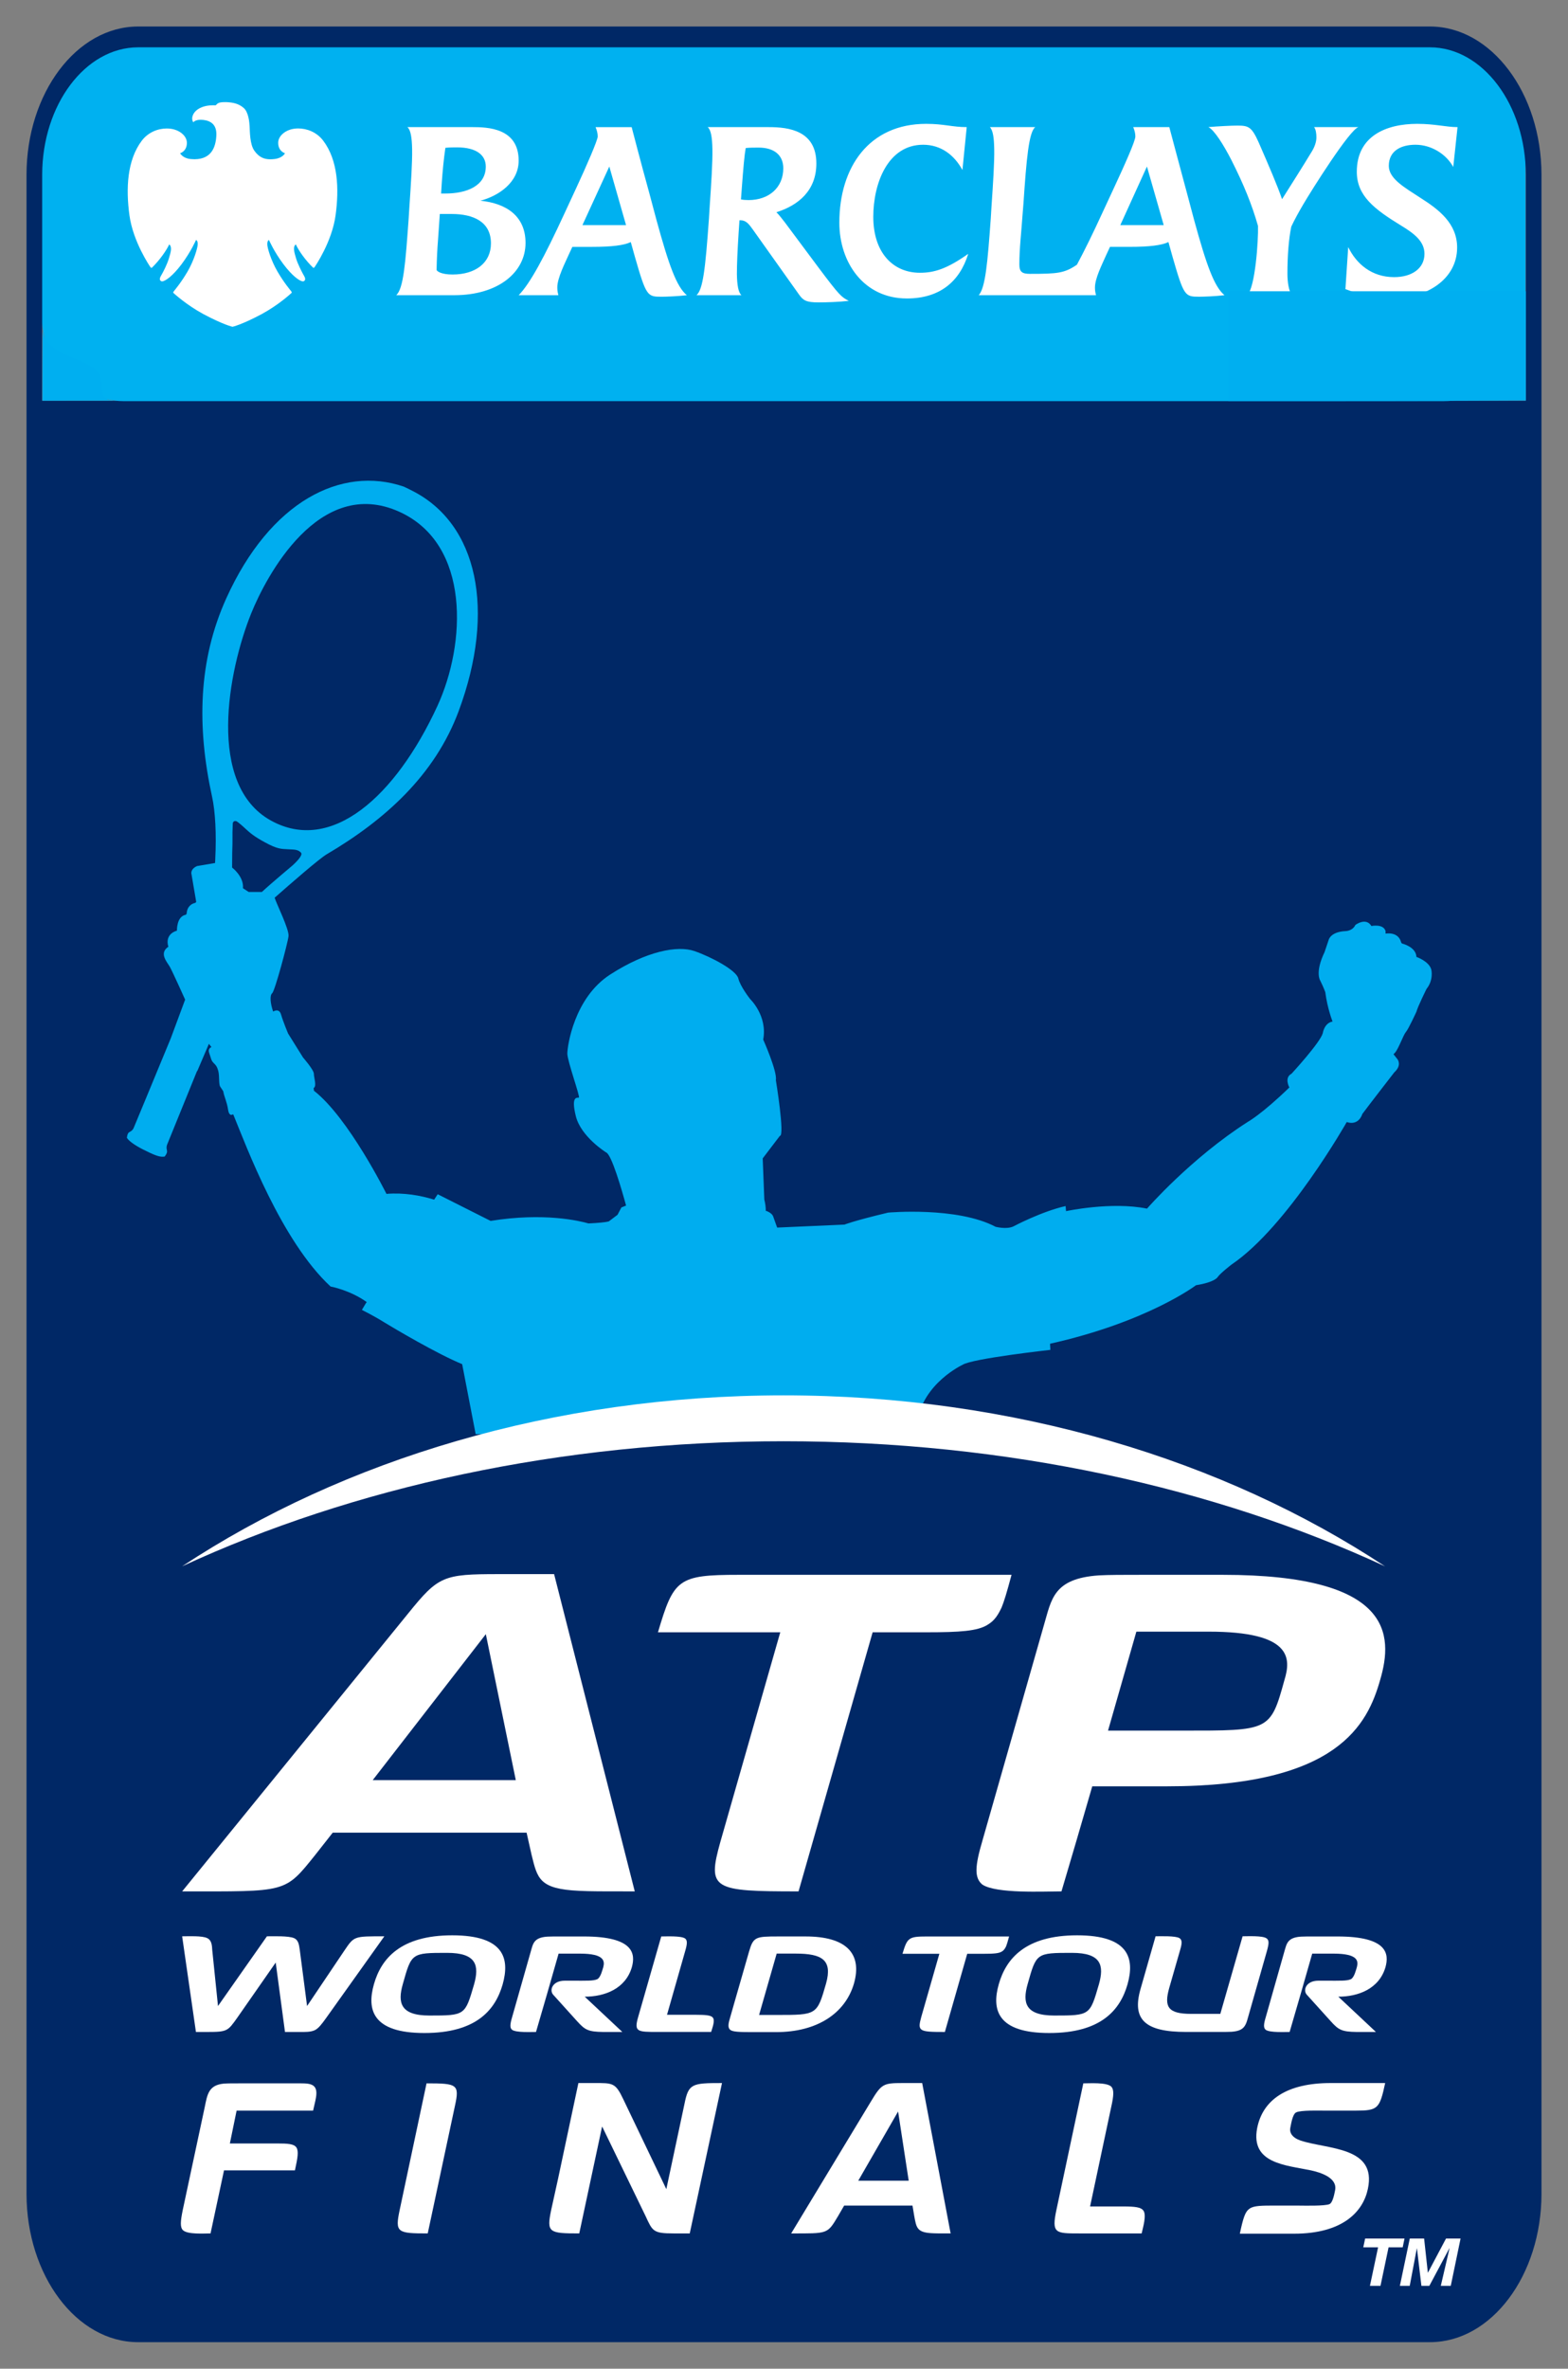 <?xml version="1.0" encoding="UTF-8" standalone="no"?>
<!-- Created with Inkscape (http://www.inkscape.org/) -->

<svg
   xmlns:dc="http://purl.org/dc/elements/1.1/"
   xmlns:cc="http://creativecommons.org/ns#"
   xmlns:rdf="http://www.w3.org/1999/02/22-rdf-syntax-ns#"
   xmlns:svg="http://www.w3.org/2000/svg"
   xmlns="http://www.w3.org/2000/svg"
   xmlns:xlink="http://www.w3.org/1999/xlink"
   xmlns:sodipodi="http://sodipodi.sourceforge.net/DTD/sodipodi-0.dtd"
   xmlns:inkscape="http://www.inkscape.org/namespaces/inkscape"
   width="295.669"
   height="446.524"
   id="svg2"
   version="1.1"
   inkscape:version="0.48.2 r9819"
   sodipodi:docname="Logo ATP World Tour Finals.svg">
  <rect width="100%" height="100%" fill="#808080" stroke="none"/>
  <defs
     id="defs4"><clipPath
   clipPathUnits="userSpaceOnUse"
   id="clipPath5341">
  <path
     d="m 737.008,7.936 737.007,0 0,1012.536 -737.007,0 0,-1012.536 z"
     id="path5343"
     inkscape:connector-curvature="0" />
</clipPath>

	
	
	
	
	
	
	
	
	
	
	
	
	
	
	
	
	
	
	
	
<clipPath
   id="SVGID_677_">
		<use
   xlink:href="#SVGID_676_"
   overflow="visible"
   id="use4022"
   style="overflow:visible"
   x="0"
   y="0"
   width="595.276"
   height="841.891" />

	</clipPath>

	<defs
   id="defs4018">
		<path
   id="SVGID_676_"
   d="m -203.862,562.153 0,-114.52 c 0.001,-6.594 4.899,-11.354 11.362,-11.354 -6.463,0 -11.702,-5.348 -11.702,-11.939 l -0.03,-32.203 c 0,-2.888 2.294,-5.227 5.118,-5.227 l 278.296,0 c 11.734,0 21.246,9.703 21.246,21.671 l 0,164.288 c 0,5.41 -4.301,10.952 -9.608,10.952 l -273.436,0 c -11.739,0 -21.246,-12.784 -21.246,-21.668"
   inkscape:connector-curvature="0" />

	</defs>

	<inkscape:perspective
   id="perspective4207"
   inkscape:persp3d-origin="297.638 : 280.63033 : 1"
   inkscape:vp_z="595.276 : 420.9455 : 1"
   inkscape:vp_y="0 : 1000 : 0"
   inkscape:vp_x="0 : 420.9455 : 1"
   sodipodi:type="inkscape:persp3d" />
<clipPath
   clipPathUnits="userSpaceOnUse"
   id="clipPath4335">
  <path
     d="m 56.693,1323.306 80.226,0 0,108.19 -80.226,0 0,-108.19 z"
     id="path4337"
     inkscape:connector-curvature="0" />
</clipPath>
<linearGradient
   x1="0"
   y1="0"
   x2="1"
   y2="0"
   gradientUnits="userSpaceOnUse"
   gradientTransform="matrix(75.696,-85.227,-85.227,-75.696,56.849,1414.322)"
   spreadMethod="pad"
   id="linearGradient4321">
  <stop
     style="stop-opacity:1;stop-color:#b06a0a"
     offset="0"
     id="stop4323" />
  <stop
     style="stop-opacity:1;stop-color:#fccf34"
     offset="0.49"
     id="stop4325" />
  <stop
     style="stop-opacity:1;stop-color:#b06a0a"
     offset="1"
     id="stop4327" />
</linearGradient>
<linearGradient
   y2="0"
   x2="1"
   y1="0"
   x1="0"
   spreadMethod="pad"
   gradientTransform="matrix(75.696,-85.227,-85.227,-75.696,56.849,1414.322)"
   gradientUnits="userSpaceOnUse"
   id="linearGradient5511"
   xlink:href="#linearGradient4321"
   inkscape:collect="always" />
<linearGradient
   x1="0"
   y1="0"
   x2="1"
   y2="0"
   gradientUnits="userSpaceOnUse"
   gradientTransform="matrix(63.362,0,0,-63.362,65.944,1422.798)"
   spreadMethod="pad"
   id="linearGradient4299">
  <stop
     style="stop-opacity:1;stop-color:#b06a0a"
     offset="0"
     id="stop4301" />
  <stop
     style="stop-opacity:1;stop-color:#fccf34"
     offset="0.49"
     id="stop4303" />
  <stop
     style="stop-opacity:1;stop-color:#b06a0a"
     offset="1"
     id="stop4305" />
</linearGradient>
<linearGradient
   y2="0"
   x2="1"
   y1="0"
   x1="0"
   spreadMethod="pad"
   gradientTransform="matrix(63.362,0,0,-63.362,65.944,1422.798)"
   gradientUnits="userSpaceOnUse"
   id="linearGradient5509"
   xlink:href="#linearGradient4299"
   inkscape:collect="always" />
<linearGradient
   x1="0"
   y1="0"
   x2="1"
   y2="0"
   gradientUnits="userSpaceOnUse"
   gradientTransform="matrix(63.358,0,0,-63.358,65.947,1422.795)"
   spreadMethod="pad"
   id="linearGradient4277">
  <stop
     style="stop-opacity:1;stop-color:#b06a0a"
     offset="0"
     id="stop4279" />
  <stop
     style="stop-opacity:1;stop-color:#fccf34"
     offset="0.49"
     id="stop4281" />
  <stop
     style="stop-opacity:1;stop-color:#b06a0a"
     offset="1"
     id="stop4283" />
</linearGradient>
<linearGradient
   y2="0"
   x2="1"
   y1="0"
   x1="0"
   spreadMethod="pad"
   gradientTransform="matrix(63.358,0,0,-63.358,65.947,1422.795)"
   gradientUnits="userSpaceOnUse"
   id="linearGradient5507"
   xlink:href="#linearGradient4277"
   inkscape:collect="always" />
<linearGradient
   x1="0"
   y1="0"
   x2="1"
   y2="0"
   gradientUnits="userSpaceOnUse"
   gradientTransform="matrix(63.371,0,0,-63.371,65.938,1422.796)"
   spreadMethod="pad"
   id="linearGradient4255">
  <stop
     style="stop-opacity:1;stop-color:#b06a0a"
     offset="0"
     id="stop4257" />
  <stop
     style="stop-opacity:1;stop-color:#fccf34"
     offset="0.49"
     id="stop4259" />
  <stop
     style="stop-opacity:1;stop-color:#b06a0a"
     offset="1"
     id="stop4261" />
</linearGradient>
<linearGradient
   y2="0"
   x2="1"
   y1="0"
   x1="0"
   spreadMethod="pad"
   gradientTransform="matrix(63.371,0,0,-63.371,65.938,1422.796)"
   gradientUnits="userSpaceOnUse"
   id="linearGradient5505"
   xlink:href="#linearGradient4255"
   inkscape:collect="always" />
<linearGradient
   x1="0"
   y1="0"
   x2="1"
   y2="0"
   gradientUnits="userSpaceOnUse"
   gradientTransform="matrix(63.347,0,0,-63.347,65.951,1422.798)"
   spreadMethod="pad"
   id="linearGradient4233">
  <stop
     style="stop-opacity:1;stop-color:#b06a0a"
     offset="0"
     id="stop4235" />
  <stop
     style="stop-opacity:1;stop-color:#fccf34"
     offset="0.49"
     id="stop4237" />
  <stop
     style="stop-opacity:1;stop-color:#b06a0a"
     offset="1"
     id="stop4239" />
</linearGradient>
<linearGradient
   y2="0"
   x2="1"
   y1="0"
   x1="0"
   spreadMethod="pad"
   gradientTransform="matrix(63.347,0,0,-63.347,65.951,1422.798)"
   gradientUnits="userSpaceOnUse"
   id="linearGradient5503"
   xlink:href="#linearGradient4233"
   inkscape:collect="always" />
<linearGradient
   x1="0"
   y1="0"
   x2="1"
   y2="0"
   gradientUnits="userSpaceOnUse"
   gradientTransform="matrix(63.36,0,0,-63.36,65.945,1422.798)"
   spreadMethod="pad"
   id="linearGradient4211">
  <stop
     style="stop-opacity:1;stop-color:#b06a0a"
     offset="0"
     id="stop4213" />
  <stop
     style="stop-opacity:1;stop-color:#fccf34"
     offset="0.49"
     id="stop4215" />
  <stop
     style="stop-opacity:1;stop-color:#b06a0a"
     offset="1"
     id="stop4217" />
</linearGradient>
<linearGradient
   y2="0"
   x2="1"
   y1="0"
   x1="0"
   spreadMethod="pad"
   gradientTransform="matrix(63.36,0,0,-63.36,65.945,1422.798)"
   gradientUnits="userSpaceOnUse"
   id="linearGradient5501"
   xlink:href="#linearGradient4211"
   inkscape:collect="always" />
<linearGradient
   x1="0"
   y1="0"
   x2="1"
   y2="0"
   gradientUnits="userSpaceOnUse"
   gradientTransform="matrix(63.359,0,0,-63.359,65.945,1422.805)"
   spreadMethod="pad"
   id="linearGradient4189">
  <stop
     style="stop-opacity:1;stop-color:#b06a0a"
     offset="0"
     id="stop4191" />
  <stop
     style="stop-opacity:1;stop-color:#fccf34"
     offset="0.49"
     id="stop4193" />
  <stop
     style="stop-opacity:1;stop-color:#b06a0a"
     offset="1"
     id="stop4195" />
</linearGradient>
<linearGradient
   y2="0"
   x2="1"
   y1="0"
   x1="0"
   spreadMethod="pad"
   gradientTransform="matrix(63.359,0,0,-63.359,65.945,1422.805)"
   gradientUnits="userSpaceOnUse"
   id="linearGradient5499"
   xlink:href="#linearGradient4189"
   inkscape:collect="always" />
<linearGradient
   x1="0"
   y1="0"
   x2="1"
   y2="0"
   gradientUnits="userSpaceOnUse"
   gradientTransform="matrix(63.362,0,0,-63.362,65.945,1422.805)"
   spreadMethod="pad"
   id="linearGradient4167">
  <stop
     style="stop-opacity:1;stop-color:#b06a0a"
     offset="0"
     id="stop4169" />
  <stop
     style="stop-opacity:1;stop-color:#fccf34"
     offset="0.49"
     id="stop4171" />
  <stop
     style="stop-opacity:1;stop-color:#b06a0a"
     offset="1"
     id="stop4173" />
</linearGradient>
<linearGradient
   y2="0"
   x2="1"
   y1="0"
   x1="0"
   spreadMethod="pad"
   gradientTransform="matrix(63.362,0,0,-63.362,65.945,1422.805)"
   gradientUnits="userSpaceOnUse"
   id="linearGradient5497"
   xlink:href="#linearGradient4167"
   inkscape:collect="always" />
<clipPath
   clipPathUnits="userSpaceOnUse"
   id="clipPath4143">
  <path
     d="m 56.693,1323.306 80.226,0 0,108.19 -80.226,0 0,-108.19 z"
     id="path4145"
     inkscape:connector-curvature="0" />
</clipPath>
<clipPath
   clipPathUnits="userSpaceOnUse"
   id="clipPath5341-2">
  <path
     d="m 737.008,7.936 737.007,0 0,1012.536 -737.007,0 0,-1012.536 z"
     id="path5343-4"
     inkscape:connector-curvature="0" />
</clipPath>
</defs>
  <sodipodi:namedview
     id="base"
     pagecolor="#ffffff"
     bordercolor="#666666"
     borderopacity="1.0"
     inkscape:pageopacity="0.0"
     inkscape:pageshadow="2"
     inkscape:zoom="0.81915141"
     inkscape:cx="70.27651"
     inkscape:cy="338.80512"
     inkscape:document-units="px"
     inkscape:current-layer="layer1"
     showgrid="false"
     inkscape:window-width="1366"
     inkscape:window-height="706"
     inkscape:window-x="-8"
     inkscape:window-y="-8"
     inkscape:window-maximized="1"
     fit-margin-top="5"
     fit-margin-right="5"
     fit-margin-bottom="5"
     fit-margin-left="5" />
  <g
     inkscape:label="Calque 1"
     inkscape:groupmode="layer"
     id="layer1"
     transform="translate(-127.948,-1001.212)">
    <g
       id="g9804"
       transform="matrix(0.75,0,0,0.75,311.575,798.328)">
      <path
         sodipodi:nodetypes="csssscc"
         d="m 141.141,371.21 c -0.329,13.214 -0.379,13.12 -0.379,29.153 l 0,427.066 c 0,16.041 -11.736,29.153 -26.05,29.153 l -324.859,0 c -14.333,0 -26.05,-13.113 -26.05,-29.153 3.695,-125.37 -2.812,-457.343 -0.022,-456.219"
         style="fill:#002866;fill-opacity:1;fill-rule:nonzero;stroke:none"
         id="path5347"
         inkscape:connector-curvature="0" />
      <rect
         ry="20.428"
         y="281.616"
         x="-234.289"
         height="89.718"
         width="373.009"
         id="rect3903"
         style="fill:#00b1f0;fill-opacity:1;stroke:none" />
      <g
         style="fill:#ffffff"
         id="g6604"
         transform="matrix(1.799,0,0,1.799,-241.891,-484.462)">
        <g
           style="fill:#ffffff"
           transform="translate(-225.52,15.882)"
           id="g3873">
          <path
             style="fill:#ffffff"
             d="m 426.981,427.109 c -0.961,-1.766 -3.034,-3.105 -5.285,-3.105 -1.98,0 -3.721,0.822 -3.721,2.952 0,1.794 2.192,3.011 4.474,4.502 2.49,1.582 5.074,3.527 5.074,6.906 0,4.411 -4.233,7.118 -9.127,7.118 -2.012,0 -4.112,-0.395 -6.484,-1.308 l 0.389,-5.872 c 1.142,2.344 3.274,4.198 6.424,4.198 2.433,0 4.233,-1.185 4.233,-3.255 0,-1.765 -1.472,-2.859 -3.271,-3.954 -3.784,-2.311 -6.184,-4.169 -6.184,-7.514 0,-5.021 4.142,-6.693 8.435,-6.693 2.49,0 4.053,0.457 5.643,0.457 l -0.599,5.567 m -20.983,5.261 c -0.542,0.914 -1.23,2.159 -1.653,3.073 -0.359,1.733 -0.54,4.046 -0.54,6.6 0,1.065 0.181,2.494 0.66,2.981 l -6.273,0 c 1.109,-1.064 1.561,-7.603 1.502,-9.673 -0.841,-2.95 -1.984,-5.78 -3.724,-9.218 -1.108,-2.159 -2.401,-4.199 -3.212,-4.593 1.41,-0.12 3.212,-0.212 4.083,-0.212 1.56,0 1.982,0.212 2.943,2.343 1.498,3.438 2.609,6.021 3.27,7.939 1.592,-2.526 2.702,-4.259 4.143,-6.632 0.36,-0.578 0.66,-1.308 0.66,-2.008 0,-0.549 -0.091,-1.156 -0.33,-1.43 l 6.215,0 c -1.201,0.274 -6.605,8.883 -7.745,10.829 m -21.825,-5.321 -3.721,8.181 6.063,0 -2.342,-8.181 m 7.296,18.188 c -1.983,0 -2.131,-0.06 -3.723,-5.596 l -0.57,-2.038 c -0.959,0.456 -2.673,0.669 -5.404,0.669 l -2.762,0 -0.481,1.034 c -0.69,1.553 -1.621,3.375 -1.621,4.656 0,0.304 0.03,0.638 0.151,1.064 l -16.392,0 c 0.931,-1.064 1.232,-4.501 1.682,-10.739 l 0.09,-1.49 c 0.24,-3.559 0.423,-6.297 0.391,-8.212 -0.03,-1.582 -0.181,-2.586 -0.6,-3.042 l 6.335,0 c -0.902,0.7 -1.233,4.471 -1.652,10.708 l -0.121,1.49 c -0.151,2.312 -0.45,4.684 -0.45,6.996 0,1.063 0.42,1.307 1.502,1.307 3.841,0 4.803,-0.091 6.543,-1.277 1.08,-2.008 2.313,-4.534 3.512,-7.149 l 1.624,-3.498 c 1.53,-3.286 3.03,-6.633 3.03,-7.27 0,-0.458 -0.12,-0.882 -0.298,-1.309 l 5.043,0 c 0,0 2.041,7.667 2.491,9.308 l 0.989,3.712 c 1.71,6.237 2.793,9.277 4.234,10.464 -1.203,0.153 -2.913,0.212 -3.544,0.212 m -40.856,0.245 c -5.974,0 -9.427,-4.988 -9.427,-10.585 0,-7.787 4.172,-13.812 12.128,-13.812 2.491,0 3.663,0.457 5.673,0.457 l -0.599,5.993 c -1.141,-2.099 -3.003,-3.529 -5.493,-3.529 -4.953,0 -6.965,5.416 -6.965,10.07 0,5.049 2.793,7.816 6.514,7.816 2.012,0 3.782,-0.548 6.755,-2.646 -1.201,3.895 -3.993,6.237 -8.585,6.237 m -20.713,-21.08 c -0.57,0 -1.263,0 -1.801,0.061 -0.181,1.004 -0.331,2.738 -0.542,5.535 l -0.121,1.644 c 0.302,0.062 0.691,0.093 1.052,0.093 2.88,0 4.863,-1.766 4.863,-4.442 0,-1.827 -1.261,-2.891 -3.452,-2.891 m 8.374,21.628 c -1.71,0 -2.131,-0.275 -2.701,-1.066 l -6.485,-9.126 c -0.511,-0.699 -0.901,-1.277 -1.71,-1.277 l -0.151,0 -0.119,1.765 c -0.152,2.403 -0.241,4.321 -0.241,5.75 0.03,1.582 0.21,2.554 0.631,2.95 l -6.274,0 c 0.9,-0.822 1.229,-3.559 1.74,-10.739 l 0.091,-1.49 c 0.24,-3.528 0.421,-6.267 0.39,-8.182 -0.031,-1.674 -0.209,-2.708 -0.661,-3.073 3.573,0 8.555,0 8.555,0 2.792,0 6.634,0.488 6.634,5.08 0,3.771 -2.492,5.84 -5.583,6.813 0.3,0.275 0.84,0.974 1.171,1.401 l 4.713,6.327 c 2.942,3.924 3.182,4.106 4.234,4.654 -1.321,0.152 -3.092,0.213 -4.234,0.213 m -29.237,-18.98 -3.755,8.181 6.094,0 -2.339,-8.181 m 7.293,18.188 c -1.98,0 -2.13,-0.06 -3.721,-5.596 l -0.57,-2.038 c -0.962,0.456 -2.673,0.669 -5.405,0.669 l -2.762,0 -0.48,1.034 c -0.481,1.096 -1.652,3.348 -1.622,4.656 0,0.304 0.03,0.608 0.151,1.064 l -5.553,0 c 1.591,-1.612 3.602,-5.353 6.394,-11.407 l 1.622,-3.498 c 1.47,-3.163 3.032,-6.753 3.032,-7.27 0,-0.458 -0.119,-0.882 -0.3,-1.309 l 5.045,0 c 0,0 1.319,5.08 2.49,9.308 l 0.99,3.712 c 1.711,6.236 2.792,9.277 4.233,10.464 -1.291,0.152 -2.912,0.211 -3.544,0.211 M 287.75,424.371 c -0.451,0 -1.05,0 -1.621,0.062 -0.24,1.642 -0.391,3.224 -0.51,4.957 0,0 -0.091,1.49 -0.091,1.429 l 0.6,0 c 2.942,0 5.645,-1.034 5.645,-3.77 0,-1.584 -1.292,-2.678 -4.024,-2.678 m -0.749,9.308 -1.651,0 -0.24,3.467 c -0.12,1.522 -0.181,2.798 -0.21,4.319 0,0.214 0.66,0.67 2.22,0.67 3.242,0 5.375,-1.642 5.375,-4.351 0,-3.012 -2.433,-4.106 -5.493,-4.106 m 0.36,11.346 -8.105,0 c 1.021,-0.914 1.292,-4.472 1.741,-10.739 l 0.09,-1.459 c 0.241,-3.559 0.421,-6.297 0.391,-8.212 -0.03,-1.643 -0.21,-2.708 -0.661,-3.073 l 9.066,0 c 2.161,0 6.485,0.122 6.485,4.684 0,3.042 -2.793,4.928 -5.344,5.599 3.602,0.365 6.304,2.128 6.304,5.9 -9.6e-4,4.076 -3.783,7.301 -9.967,7.301"
             id="path21"
             inkscape:connector-curvature="0" />
          <path
             style="fill:#ffffff"
             id="path4050"
             d="m 19.741,489.332 c -0.832,0 -1.004,0.145 -1.274,0.446 -0.106,-0.007 -0.217,-0.009 -0.333,-0.009 -0.64,0 -1.462,0.094 -2.163,0.563 -0.677,0.447 -0.999,1.238 -0.638,1.817 0,0 0.242,-0.355 1.038,-0.355 0.112,0 0.236,0.012 0.368,0.023 1.1,0.13 1.914,0.709 1.815,2.238 -0.088,1.528 -0.661,3.232 -3.005,3.252 0,0 -0.302,0 -0.624,-0.03 -1.091,-0.119 -1.434,-0.804 -1.434,-0.804 0,0 0.943,-0.256 0.951,-1.453 -0.008,-0.814 -0.717,-1.559 -1.74,-1.86 -0.335,-0.098 -0.703,-0.146 -1.086,-0.146 -1.206,0 -2.56,0.505 -3.473,1.697 -2.07,2.733 -2.238,6.717 -1.733,10.422 0.508,3.713 2.863,7.152 2.932,7.246 0.05,0.066 0.095,0.102 0.146,0.102 0.026,0 0.053,-0.012 0.081,-0.035 1.017,-0.987 1.987,-2.336 2.402,-3.238 0.444,0.354 0.212,1.107 -0.032,1.911 -0.232,0.822 -0.796,1.913 -1,2.265 -0.197,0.344 -0.461,0.744 -0.106,0.953 0.036,0.022 0.082,0.034 0.137,0.034 0.456,0 1.529,-0.795 2.726,-2.391 1.34,-1.796 2.02,-3.39 2.02,-3.39 0.098,0.022 0.262,0.188 0.235,0.64 -0.018,0.459 -0.49,2.167 -1.409,3.757 -0.929,1.589 -1.787,2.583 -1.96,2.809 -0.107,0.131 -0.016,0.213 0.053,0.266 0.068,0.046 1.711,1.58 4.098,2.876 2.828,1.507 4.082,1.778 4.082,1.778 0,0 1.251,-0.264 4.079,-1.77 2.386,-1.298 4.036,-2.839 4.097,-2.891 0.069,-0.047 0.157,-0.121 0.053,-0.265 -0.163,-0.216 -1.024,-1.215 -1.951,-2.804 -0.916,-1.579 -1.406,-3.298 -1.413,-3.751 -0.019,-0.457 0.135,-0.608 0.229,-0.646 0,0 0.687,1.604 2.027,3.39 1.203,1.598 2.266,2.391 2.724,2.391 0.058,0 0.104,-0.012 0.142,-0.034 0.344,-0.209 0.088,-0.615 -0.114,-0.955 -0.188,-0.35 -0.76,-1.434 -1.003,-2.263 -0.233,-0.813 -0.475,-1.565 -0.023,-1.911 0.416,0.902 1.379,2.258 2.399,3.231 0.027,0.028 0.058,0.042 0.088,0.042 0.045,0 0.093,-0.035 0.135,-0.096 0.075,-0.1 2.434,-3.533 2.938,-7.252 0.506,-3.713 0.339,-7.688 -1.733,-10.422 -0.907,-1.195 -2.271,-1.703 -3.485,-1.703 -0.379,0 -0.741,0.049 -1.072,0.144 -1.031,0.31 -1.737,1.062 -1.731,1.868 0,1.197 0.948,1.453 0.948,1.453 0,0 -0.317,0.668 -1.447,0.804 -0.211,0.026 -0.416,0.038 -0.612,0.038 -0.85,0 -1.566,-0.27 -2.226,-1.202 -0.64,-0.897 -0.619,-2.744 -0.656,-3.36 -0.029,-0.625 -0.163,-2.027 -0.82,-2.599 -0.655,-0.587 -1.453,-0.784 -2.448,-0.823 -0.073,0.002 -0.138,0.002 -0.199,0.002"
             clip-path="url(#SVGID_677_)"
             transform="translate(235.561,-71.28)"
             inkscape:connector-curvature="0" />
        </g>
      </g>
      <path
         inkscape:connector-curvature="0"
         id="path5351"
         style="fill:#002866;fill-opacity:1;fill-rule:nonzero;stroke:none"
         d="m -210.146,859.206 c -15.429,-0.009 -28.015,-16.765 -28.022,-37.267 l 0,-507.503 c 0.006,-20.511 12.593,-37.241 28.022,-37.259 l 324.859,0 c 15.409,0.017 27.989,16.748 28.009,37.259 l 0,507.503 c -0.019,20.511 -12.599,37.25 -28.009,37.267 l -324.859,0 z m -24.084,-544.77 0,507.503 c 0.013,17.596 10.84,31.996 24.084,32.03 l 324.859,0 c 13.212,-0.034 24.052,-14.434 24.071,-32.03 l 0,-507.503 c -0.019,-17.596 -10.859,-31.996 -24.071,-32.03 l -324.859,0 c -13.244,0.034 -24.071,14.434 -24.084,32.03" />
      <path
         sodipodi:nodetypes="csssccccc"
         inkscape:connector-curvature="0"
         id="path4094"
         d="m -234.171,362.194 c 0.008,-8.189 0.021,-8.962 0.137,-8.212 0.824,5.339 8.896,6.159 13.213,9.352 2.605,1.927 0.189,7.077 3.517,7.681 l 1.116,0.203 -8.996,0.008 -8.996,0.008 0.009,-9.04 z"
         style="fill:#00aff0;fill-opacity:1;stroke:none" />
      <path
         inkscape:connector-curvature="0"
         id="path4096"
         d="m 124.043,370.368 c 7.305,-2.364 12.551,-7.998 14.104,-15.145 0.452,-2.08 0.484,-1.661 0.51,6.801 l 0.028,9.018 -8.304,-0.019 -8.304,-0.019 1.964,-0.636 z"
         style="fill:#00aff0;fill-opacity:1;stroke:none" />
      <path
         inkscape:connector-curvature="0"
         id="path4098"
         d="m 63.964,357.514 0,-13.795 37.411,0 37.411,0 0,13.735 0,13.735 -13.996,0.059 c -7.698,0.033 -24.532,0.059 -37.411,0.059 l -23.415,3e-5 0,-13.795 z"
         style="fill:#00aff0;fill-opacity:1;stroke:none" />
      <g
         id="g9149"
         transform="matrix(6.943,0,0,-6.943,-1313.663,7358.259)">
        <g
           id="g9353">
          <g
             id="g6452"
             transform="translate(165.281,944.44)"
             style="fill:#ffffff">
            <path
               inkscape:connector-curvature="0"
               d="m 0,0 -2.77,0 -0.244,-1.188 1.699,0 c 0.817,0 0.858,-0.064 0.657,-0.975 l -2.568,0 -0.488,-2.282 c -0.222,0 -0.828,-0.044 -0.998,0.116 -0.106,0.106 -0.094,0.307 -0.01,0.723 l 0.796,3.724 c 0.095,0.465 0.138,0.806 0.69,0.86 0.137,0.01 0.318,0.01 0.552,0.01 l 2.079,0 c 0.414,0 0.764,0.031 0.721,-0.425 C 0.106,0.457 0.074,0.307 0,0"
               style="fill:#ffffff;fill-opacity:1;fill-rule:nonzero;stroke:none"
               id="path6454" />
          </g>
          <g
             id="g6456"
             transform="translate(169.432,939.995)"
             style="fill:#ffffff">
            <path
               inkscape:connector-curvature="0"
               d="m 0,0 c -1.103,0 -1.188,0.031 -1.018,0.839 l 0.975,4.594 c 1.105,0 1.2,-0.033 1.03,-0.807 L 0,0"
               style="fill:#ffffff;fill-opacity:1;fill-rule:nonzero;stroke:none"
               id="path6458" />
          </g>
          <g
             id="g6460"
             transform="translate(178.92,939.995)"
             style="fill:#ffffff">
            <path
               inkscape:connector-curvature="0"
               d="m 0,0 -0.583,0 c -0.753,0 -0.764,0.085 -1.02,0.635 L -3.173,3.872 -4.001,0 c -1.103,0 -1.187,0.031 -1.017,0.847 l 0.253,1.148 0.733,3.449 0.562,0 c 0.68,0 0.776,0.02 1.062,-0.584 l 1.56,-3.257 0.657,3.085 c 0.147,0.735 0.265,0.756 1.359,0.756 L 0,0"
               style="fill:#ffffff;fill-opacity:1;fill-rule:nonzero;stroke:none"
               id="path6462" />
          </g>
          <g
             id="g6464"
             transform="translate(186.465,944.409)"
             style="fill:#ffffff">
            <path
               inkscape:connector-curvature="0"
               d="m 0,0 -1.443,-2.506 1.827,0 L 0,0 z m 1.19,-4.404 c -0.511,0.032 -0.53,0.212 -0.605,0.617 l -0.064,0.38 -2.475,0 -0.22,-0.38 c -0.394,-0.658 -0.361,-0.627 -1.698,-0.627 l 2.886,4.773 C -0.602,0.997 -0.54,1.03 0.16,1.03 l 0.712,0 1.03,-5.444 c -0.436,0 -0.563,0 -0.712,0.01"
               style="fill:#ffffff;fill-opacity:1;fill-rule:nonzero;stroke:none"
               id="path6466" />
          </g>
          <g
             id="g6468"
             transform="translate(195.284,939.995)"
             style="fill:#ff0000">
            <path
               inkscape:connector-curvature="0"
               d="m 0,0 -2.259,0 c -0.862,0 -1.007,0 -0.828,0.847 l 0.975,4.586 c 0.235,0 0.839,0.042 1.009,-0.116 0.106,-0.108 0.096,-0.32 0,-0.745 l -0.764,-3.596 1.211,0 c 0.423,0 0.625,-0.031 0.71,-0.137 C 0.193,0.679 0.044,0.201 0,0"
               style="fill:#ffffff;fill-opacity:1;fill-rule:nonzero;stroke:none"
               id="path6470" />
          </g>
          <g
             id="g6472"
             transform="translate(203.03,944.44)"
             style="fill:#ffffff">
            <path
               inkscape:connector-curvature="0"
               d="m 0,0 -1.144,0 c -0.149,0 -0.849,0.021 -1.007,-0.064 -0.139,-0.063 -0.191,-0.478 -0.212,-0.561 -0.033,-0.17 0.063,-0.351 0.37,-0.457 0.986,-0.328 2.77,-0.211 2.439,-1.752 -0.17,-0.816 -0.901,-1.621 -2.672,-1.621 l -1.964,0 c 0.117,0.56 0.191,0.774 0.318,0.88 0.129,0.116 0.351,0.137 0.774,0.137 l 1.061,0 c 0.171,0 0.924,-0.021 1.095,0.054 0.126,0.062 0.18,0.402 0.201,0.498 0.095,0.457 -0.529,0.648 -0.87,0.723 -0.911,0.191 -2.197,0.243 -1.952,1.528 0.202,1.027 1.072,1.634 2.662,1.634 l 1.974,0 C 0.872,0.064 0.808,0 0,0"
               style="fill:#ffffff;fill-opacity:1;fill-rule:nonzero;stroke:none"
               id="path6474" />
          </g>
          <g
             id="g9345"
             style="fill:#ffffff">
            <g
               transform="translate(171.536,961.689)"
               id="g6476"
               style="fill:#ffffff">
              <path
                 id="path6478"
                 style="fill:#ffffff;fill-opacity:1;fill-rule:nonzero;stroke:none"
                 d="m 0,0 -4.096,-5.284 5.181,0 L 0,0 z m 3.375,-9.291 c -1.447,0.066 -1.506,0.446 -1.718,1.3 l -0.181,0.805 -7.02,0 -0.633,-0.805 c -1.115,-1.391 -1.024,-1.321 -4.82,-1.321 l 8.194,10.074 c 1.085,1.343 1.266,1.412 3.256,1.412 l 2.019,0 2.921,-11.486 c -1.235,0 -1.597,0 -2.018,0.021"
                 inkscape:connector-curvature="0" />
            </g>
            <g
               transform="translate(190.212,962.652)"
               id="g6480"
               style="fill:#ffffff">
              <path
                 id="path6482"
                 style="fill:#ffffff;fill-opacity:1;fill-rule:nonzero;stroke:none"
                 d="m 0,0 c -0.12,-0.247 -0.241,-0.469 -0.513,-0.627 -0.361,-0.224 -0.992,-0.268 -2.199,-0.268 l -1.957,0 -2.683,-9.38 c -3.103,0 -3.315,0.066 -2.832,1.79 l 2.17,7.59 -4.429,0 c 0.571,1.927 0.722,2.08 2.921,2.08 l 9.883,0 C 0.181,0.515 0.091,0.222 0,0"
                 inkscape:connector-curvature="0" />
            </g>
            <g
               transform="translate(197.715,961.78)"
               id="g6484"
               style="fill:#ffffff">
              <path
                 id="path6486"
                 style="fill:#ffffff;fill-opacity:1;fill-rule:nonzero;stroke:none"
                 d="m 0,0 -2.622,0 -1.026,-3.583 2.683,0 c 3.164,0 3.195,-0.023 3.706,1.835 C 2.981,-0.963 3.013,0 0,0 z m -1.507,-5.599 -2.712,0 -0.573,-1.969 -0.542,-1.835 c -0.633,0 -2.35,-0.089 -2.863,0.245 -0.301,0.245 -0.27,0.673 0,1.59 l 2.23,7.813 c 0.272,0.918 0.332,1.68 1.989,1.792 0.361,0.02 0.874,0.02 1.568,0.02 l 2.921,0 c 6.147,0 6.176,-2.169 5.695,-3.805 -0.453,-1.588 -1.508,-3.851 -7.713,-3.851"
                 inkscape:connector-curvature="0" />
            </g>
          </g>
          <g
             id="g6488"
             transform="translate(165.754,947.795)"
             style="fill:#ffffff">
            <path
               inkscape:connector-curvature="0"
               d="m 0,0 c -0.173,-0.243 -0.273,-0.363 -0.391,-0.432 -0.163,-0.087 -0.391,-0.075 -0.564,-0.075 l -0.536,0 L -1.827,2.006 -3.225,0 C -3.562,-0.473 -3.58,-0.507 -4.298,-0.507 l -0.418,0 -0.499,3.463 c 0.218,0 0.726,0.027 0.908,-0.066 0.172,-0.081 0.172,-0.291 0.182,-0.432 l 0.208,-2.026 1.772,2.524 c 0.236,0 0.781,0.021 0.982,-0.066 0.181,-0.081 0.181,-0.284 0.208,-0.432 L -0.691,0.432 0.672,2.458 C 1.017,2.965 1.008,2.956 2.107,2.956 L 0,0"
               style="fill:#ffffff;fill-opacity:1;fill-rule:nonzero;stroke:none"
               id="path6490" />
          </g>
          <g
             id="g6492"
             transform="translate(170.137,950.152)"
             style="fill:#ffffff">
            <path
               inkscape:connector-curvature="0"
               d="m 0,0 c -1.3,0 -1.291,-0.006 -1.608,-1.134 -0.191,-0.668 -0.091,-1.135 0.962,-1.135 1.3,0 1.292,0.008 1.619,1.127 C 1.163,-0.465 1.071,0 0,0 z m -0.826,-2.902 c -1.881,0 -2.09,0.843 -1.827,1.768 0.263,0.924 0.962,1.769 2.835,1.769 1.888,0 2.088,-0.845 1.826,-1.777 -0.264,-0.917 -0.945,-1.76 -2.834,-1.76"
               style="fill:#ffffff;fill-opacity:1;fill-rule:nonzero;stroke:none"
               id="path6494" />
          </g>
          <g
             id="g6496"
             transform="translate(175.117,948.565)"
             style="fill:#ffffff">
            <path
               inkscape:connector-curvature="0"
               d="m 0,0 1.362,-1.277 c -0.554,0 -0.535,0 -0.699,0 -0.536,0.007 -0.654,0.075 -0.936,0.386 l -0.872,0.966 c -0.144,0.168 -0.018,0.504 0.418,0.504 l 0.29,0 c 0.5,0 0.746,-0.012 0.891,0.054 0.127,0.063 0.191,0.359 0.219,0.44 0.054,0.216 0.044,0.486 -0.845,0.486 l -0.774,0 -0.417,-1.457 -0.401,-1.379 c -0.19,0 -0.708,-0.027 -0.862,0.075 -0.091,0.068 -0.081,0.201 0,0.473 l 0.672,2.363 c 0.082,0.276 0.1,0.507 0.6,0.54 0.109,0.006 0.264,0.006 0.473,0.006 l 0.853,0 C 1.799,2.18 1.835,1.538 1.708,1.073 1.479,0.282 0.717,0 0,0"
               style="fill:#ffffff;fill-opacity:1;fill-rule:nonzero;stroke:none"
               id="path6498" />
          </g>
          <g
             id="g6500"
             transform="translate(179.695,947.289)"
             style="fill:#ffffff">
            <path
               inkscape:connector-curvature="0"
               d="M 0,0 -1.934,0 C -2.67,0 -2.799,0 -2.643,0.54 l 0.836,2.917 c 0.199,0 0.718,0.027 0.862,-0.073 0.092,-0.068 0.081,-0.203 0,-0.473 l -0.653,-2.29 1.035,0 c 0.364,0 0.537,-0.019 0.61,-0.087 C 0.163,0.432 0.036,0.131 0,0"
               style="fill:#ffffff;fill-opacity:1;fill-rule:nonzero;stroke:none"
               id="path6502" />
          </g>
          <g
             id="g6504"
             transform="translate(182.759,950.125)"
             style="fill:#ffffff">
            <path
               inkscape:connector-curvature="0"
               d="m 0,0 -0.691,0 -0.637,-2.221 0.645,0 c 1.453,0 1.453,0 1.781,1.141 C 1.335,-0.23 0.953,0 0,0 z m -0.71,-2.842 -0.91,0 c -0.434,0 -0.652,0.012 -0.744,0.075 -0.136,0.099 -0.044,0.33 -0.009,0.465 l 0.164,0.575 0.518,1.802 c 0.155,0.533 0.236,0.546 1.063,0.546 l 0.983,0 c 1.47,0 2.062,-0.615 1.752,-1.707 C 1.79,-2.167 0.77,-2.842 -0.71,-2.842"
               style="fill:#ffffff;fill-opacity:1;fill-rule:nonzero;stroke:none"
               id="path6506" />
          </g>
          <g
             id="g6508"
             transform="translate(190.376,950.388)"
             style="fill:#ffffff">
            <path
               inkscape:connector-curvature="0"
               d="M 0,0 C -0.037,-0.073 -0.073,-0.141 -0.156,-0.189 -0.264,-0.257 -0.455,-0.27 -0.818,-0.27 l -0.59,0 -0.809,-2.83 c -0.937,0 -0.999,0.021 -0.856,0.54 l 0.656,2.29 -1.335,0 c 0.173,0.579 0.218,0.627 0.881,0.627 l 2.979,0 C 0.054,0.156 0.027,0.067 0,0"
               style="fill:#ffffff;fill-opacity:1;fill-rule:nonzero;stroke:none"
               id="path6510" />
          </g>
          <g
             id="g6512"
             transform="translate(192.764,950.152)"
             style="fill:#ffffff">
            <path
               inkscape:connector-curvature="0"
               d="m 0,0 c -1.3,0 -1.291,-0.006 -1.609,-1.134 -0.189,-0.668 -0.091,-1.135 0.963,-1.135 1.3,0 1.292,0.008 1.618,1.127 C 1.163,-0.465 1.071,0 0,0 z m -0.826,-2.902 c -1.881,0 -2.091,0.843 -1.827,1.768 0.263,0.924 0.963,1.769 2.836,1.769 1.889,0 2.088,-0.845 1.825,-1.777 -0.264,-0.917 -0.945,-1.76 -2.834,-1.76"
               style="fill:#ffffff;fill-opacity:1;fill-rule:nonzero;stroke:none"
               id="path6514" />
          </g>
          <g
             id="g6516"
             transform="translate(199.15,947.864)"
             style="fill:#ffffff">
            <path
               inkscape:connector-curvature="0"
               d="m 0,0 c -0.035,-0.129 -0.062,-0.224 -0.099,-0.299 -0.09,-0.187 -0.246,-0.249 -0.509,-0.27 -0.117,-0.006 -0.272,-0.006 -0.482,-0.006 l -1.171,0 c -1.482,0 -1.964,0.446 -1.644,1.559 l 0.544,1.904 c 0.182,0 0.718,0.021 0.863,-0.066 0.1,-0.061 0.1,-0.183 0.027,-0.426 L -2.869,1.011 C -3.052,0.349 -2.934,0.079 -2.072,0.079 l 1.055,0 0.807,2.809 c 0.193,0 0.719,0.027 0.864,-0.073 C 0.756,2.747 0.745,2.626 0.673,2.363 L 0,0"
               style="fill:#ffffff;fill-opacity:1;fill-rule:nonzero;stroke:none"
               id="path6518" />
          </g>
          <g
             id="g6520"
             transform="translate(202.406,948.565)"
             style="fill:#ffffff">
            <path
               inkscape:connector-curvature="0"
               d="m 0,0 1.362,-1.277 c -0.552,0 -0.536,0 -0.7,0 -0.536,0.007 -0.654,0.075 -0.934,0.386 l -0.872,0.966 c -0.145,0.168 -0.019,0.504 0.419,0.504 l 0.289,0 c 0.5,0 0.745,-0.012 0.891,0.054 0.126,0.063 0.191,0.359 0.218,0.44 0.056,0.216 0.045,0.486 -0.845,0.486 l -0.773,0 -0.417,-1.457 -0.401,-1.379 c -0.191,0 -0.708,-0.027 -0.861,0.075 -0.092,0.068 -0.083,0.201 0,0.473 l 0.67,2.363 c 0.083,0.276 0.102,0.507 0.6,0.54 0.11,0.006 0.264,0.006 0.474,0.006 l 0.851,0 C 1.8,2.18 1.835,1.538 1.709,1.073 1.48,0.282 0.718,0 0,0"
               style="fill:#ffffff;fill-opacity:1;fill-rule:nonzero;stroke:none"
               id="path6522" />
          </g>
          <g
             id="g6524"
             transform="translate(162.947,988.558)">
            <path
               inkscape:connector-curvature="0"
               d="m 0,0 -0.206,0.135 c 0.038,0.426 -0.393,0.748 -0.393,0.748 l 0.004,0.532 c 0.007,0.225 0.014,0.432 0.01,0.619 -0.004,0.182 0.01,0.313 0.009,0.424 0,0.093 0.057,0.114 0.112,0.109 C -0.398,2.56 -0.115,2.289 -0.115,2.289 0.056,2.133 0.198,2.008 0.597,1.792 1.035,1.554 1.176,1.558 1.411,1.546 1.523,1.539 1.617,1.539 1.697,1.526 1.774,1.511 1.834,1.485 1.889,1.43 1.918,1.402 1.925,1.359 1.873,1.274 1.821,1.187 1.724,1.084 1.593,0.963 1.568,0.938 0.844,0.339 0.48,0 L 0,0 z m 0.091,10.081 c 0.53,1.315 2.452,5.004 5.37,3.68 C 8.046,12.587 7.871,8.977 6.833,6.727 5.323,3.457 2.995,1.369 0.803,2.587 -1.535,3.884 -0.744,8.006 0.091,10.081 z M 42.826,-2.811 c -0.079,0.302 -0.539,0.46 -0.539,0.46 -0.013,0.368 -0.526,0.486 -0.526,0.486 l -0.027,0.04 c -0.104,0.408 -0.564,0.316 -0.564,0.316 l 0,0.092 c -0.079,0.275 -0.513,0.184 -0.513,0.184 -0.198,0.329 -0.58,0.038 -0.58,0.038 -0.105,-0.222 -0.355,-0.222 -0.355,-0.222 -0.564,-0.027 -0.616,-0.33 -0.616,-0.33 L 38.96,-2.18 c -0.355,-0.737 -0.157,-1.026 -0.157,-1.026 0.13,-0.263 0.184,-0.42 0.184,-0.42 0.079,-0.605 0.264,-1.065 0.264,-1.065 -0.303,-0.053 -0.355,-0.422 -0.355,-0.422 -0.093,-0.341 -1.131,-1.467 -1.131,-1.467 -0.277,-0.144 -0.079,-0.498 -0.079,-0.498 -0.989,-0.96 -1.499,-1.242 -1.499,-1.242 -2.064,-1.316 -3.656,-3.144 -3.656,-3.144 -1.29,0.263 -2.932,-0.091 -2.932,-0.091 l -0.015,0.184 c -0.88,-0.198 -1.891,-0.737 -1.891,-0.737 -0.251,-0.118 -0.646,-0.013 -0.646,-0.013 -1.395,0.737 -3.89,0.513 -3.89,0.513 -1.265,-0.302 -1.58,-0.434 -1.58,-0.434 l -2.439,-0.108 -0.148,0.414 c -0.049,0.118 -0.237,0.187 -0.237,0.187 l -0.026,10e-4 c 0,0.147 -0.021,0.282 -0.054,0.413 l -0.058,1.49 0.621,0.815 c 0.188,-0.015 -0.145,2.018 -0.145,2.018 0.058,0.311 -0.458,1.468 -0.458,1.468 0.161,0.863 -0.473,1.467 -0.473,1.467 0,0 -0.358,0.453 -0.429,0.747 -0.071,0.295 -0.97,0.775 -1.587,0.989 -0.616,0.214 -1.743,-0.004 -3.053,-0.849 -1.309,-0.844 -1.551,-2.597 -1.551,-2.86 -0.002,-0.263 0.476,-1.581 0.418,-1.595 -0.058,-0.015 -0.295,0.079 -0.111,-0.668 0.182,-0.747 1.095,-1.315 1.095,-1.315 0.197,-0.062 0.574,-1.371 0.725,-1.925 l -0.17,-0.069 -0.139,-0.265 -0.315,-0.238 c -0.124,-0.036 -0.4,-0.059 -0.736,-0.075 -0.314,0.09 -1.6,0.405 -3.546,0.092 l -1.915,0.965 -0.129,-0.196 c -0.501,0.154 -1.095,0.26 -1.727,0.209 0,0 -1.37,2.757 -2.626,3.734 l -0.011,0.1 c 0.003,0 0.008,0.003 0.008,0.003 0.11,0.073 10e-4,0.363 10e-4,0.508 0,0.145 -0.391,0.59 -0.391,0.59 l -0.543,0.87 c 0,0 -0.182,0.434 -0.255,0.688 -0.072,0.252 -0.286,0.107 -0.286,0.107 -0.102,0.288 -0.129,0.587 -0.035,0.663 0.096,0.077 0.565,1.82 0.592,2.067 0.028,0.243 -0.434,1.168 -0.503,1.391 0.557,0.491 1.611,1.41 1.881,1.57 2.098,1.235 3.919,2.859 4.784,5.188 1.355,3.648 0.687,6.78 -1.685,7.976 L 5.829,14.572 5.715,14.628 5.614,14.675 C 3.358,15.44 0.783,14.149 -0.81,10.629 -1.83,8.374 -1.877,5.976 -1.325,3.449 -1.206,2.917 -1.164,2.075 -1.209,1.206 l 0.001,0 L -1.216,1.048 -1.87,0.937 C -2.135,0.816 -2.068,0.634 -2.068,0.634 l 0.169,-0.992 -0.029,-0.036 c -0.123,-0.025 -0.3,-0.114 -0.318,-0.396 L -2.274,-0.825 C -2.616,-0.885 -2.596,-1.4 -2.596,-1.4 -3.074,-1.547 -2.906,-1.983 -2.906,-1.983 -3.255,-2.213 -2.96,-2.53 -2.86,-2.699 -2.761,-2.87 -2.3,-3.898 -2.3,-3.898 l -0.518,-1.396 c -0.67,-1.625 -1.341,-3.24 -1.342,-3.241 -0.023,-0.061 -0.062,-0.098 -0.099,-0.124 l -0.075,-0.045 c -0.02,-0.015 -0.057,-0.046 -0.076,-0.195 0.075,-0.129 0.347,-0.315 0.723,-0.49 0.368,-0.185 0.517,-0.213 0.647,-0.189 0.087,0.113 0.087,0.165 0.085,0.195 -0.002,0.032 -0.011,0.059 -0.015,0.088 -0.005,0.042 -0.004,0.094 0.02,0.153 0.002,0 0.508,1.252 1.081,2.659 l 0.007,-0.006 0.423,0.991 0.092,-0.118 c -0.032,-0.012 -0.137,-0.066 -0.08,-0.218 0.065,-0.177 0.065,-0.264 0.154,-0.352 0.087,-0.088 0.132,-0.133 0.176,-0.308 0.044,-0.178 0.01,-0.464 0.066,-0.552 0.018,-0.027 0.061,-0.093 0.112,-0.17 0.029,-0.191 0.133,-0.379 0.174,-0.663 0.032,-0.234 0.137,-0.187 0.137,-0.187 0,0 0.018,0.006 0.05,0.015 0.484,-1.182 1.74,-4.577 3.524,-6.232 0,0 0.698,-0.127 1.309,-0.563 L 4.236,-14.904 4.101,-15.13 c 0,0 0.45,-0.224 0.81,-0.451 0.341,-0.209 1.925,-1.148 2.821,-1.513 l 0.489,-2.535 15.914,0 c 0.041,0.282 0.072,0.448 0.072,0.448 0.224,1.406 1.644,2.062 1.644,2.062 0.329,0.226 3.181,0.542 3.181,0.542 l -0.012,0.222 c 3.535,0.789 5.286,2.118 5.286,2.118 0.71,0.116 0.788,0.301 0.788,0.301 0.092,0.133 0.499,0.448 0.499,0.448 2.026,1.367 4.171,5.158 4.171,5.158 0.446,-0.145 0.563,0.29 0.563,0.29 0.172,0.236 1.158,1.508 1.158,1.508 0.289,0.263 0.118,0.473 0.118,0.473 l -0.145,0.184 0.052,0.053 c 0.131,0.145 0.303,0.644 0.394,0.749 0.094,0.105 0.383,0.736 0.383,0.736 0.053,0.198 0.367,0.828 0.367,0.828 0.264,0.329 0.172,0.698 0.172,0.698"
               style="fill:#00adef;fill-opacity:1;fill-rule:nonzero;stroke:none"
               id="path6526" />
          </g>
          <g
             id="g6528"
             transform="translate(182.318,968.673)">
            <path
               inkscape:connector-curvature="0"
               d="M 0,0 C 8.095,0 15.602,-1.673 21.779,-4.528 15.943,-0.673 8.328,1.661 0,1.661 -8.331,1.661 -15.943,-0.673 -21.781,-4.528 -15.603,-1.673 -8.096,0 0,0"
               style="fill:#ffffff;fill-opacity:1;fill-rule:nonzero;stroke:none"
               id="path6530" />
          </g>
        </g>
        <g
           style="fill:#ffffff"
           transform="translate(206.306,939.81)"
           id="g6532">
          <path
             id="path6534"
             style="fill:#ffffff;fill-opacity:1;fill-rule:nonzero;stroke:none"
             d="m 0,0 -0.654,-1.235 -0.004,0 -0.135,1.235 -0.519,0 -0.359,-1.713 0.357,0 0.257,1.358 0.004,0 0.162,-1.358 0.287,0 0.725,1.358 0.006,0 -0.316,-1.358 0.361,0 L 0.527,0 0,0"
             inkscape:connector-curvature="0" />
        </g>
        <g
           style="fill:#ffffff"
           transform="translate(203.933,938.097)"
           id="g6536">
          <path
             id="path6538"
             style="fill:#ffffff;fill-opacity:1;fill-rule:nonzero;stroke:none"
             d="m 0,0 0.293,1.395 0.511,0 0.066,0.318 -1.426,0 -0.067,-0.318 0.536,0 L -0.382,0 0,0"
             inkscape:connector-curvature="0" />
        </g>
      </g>
    </g>
  </g>
</svg>
